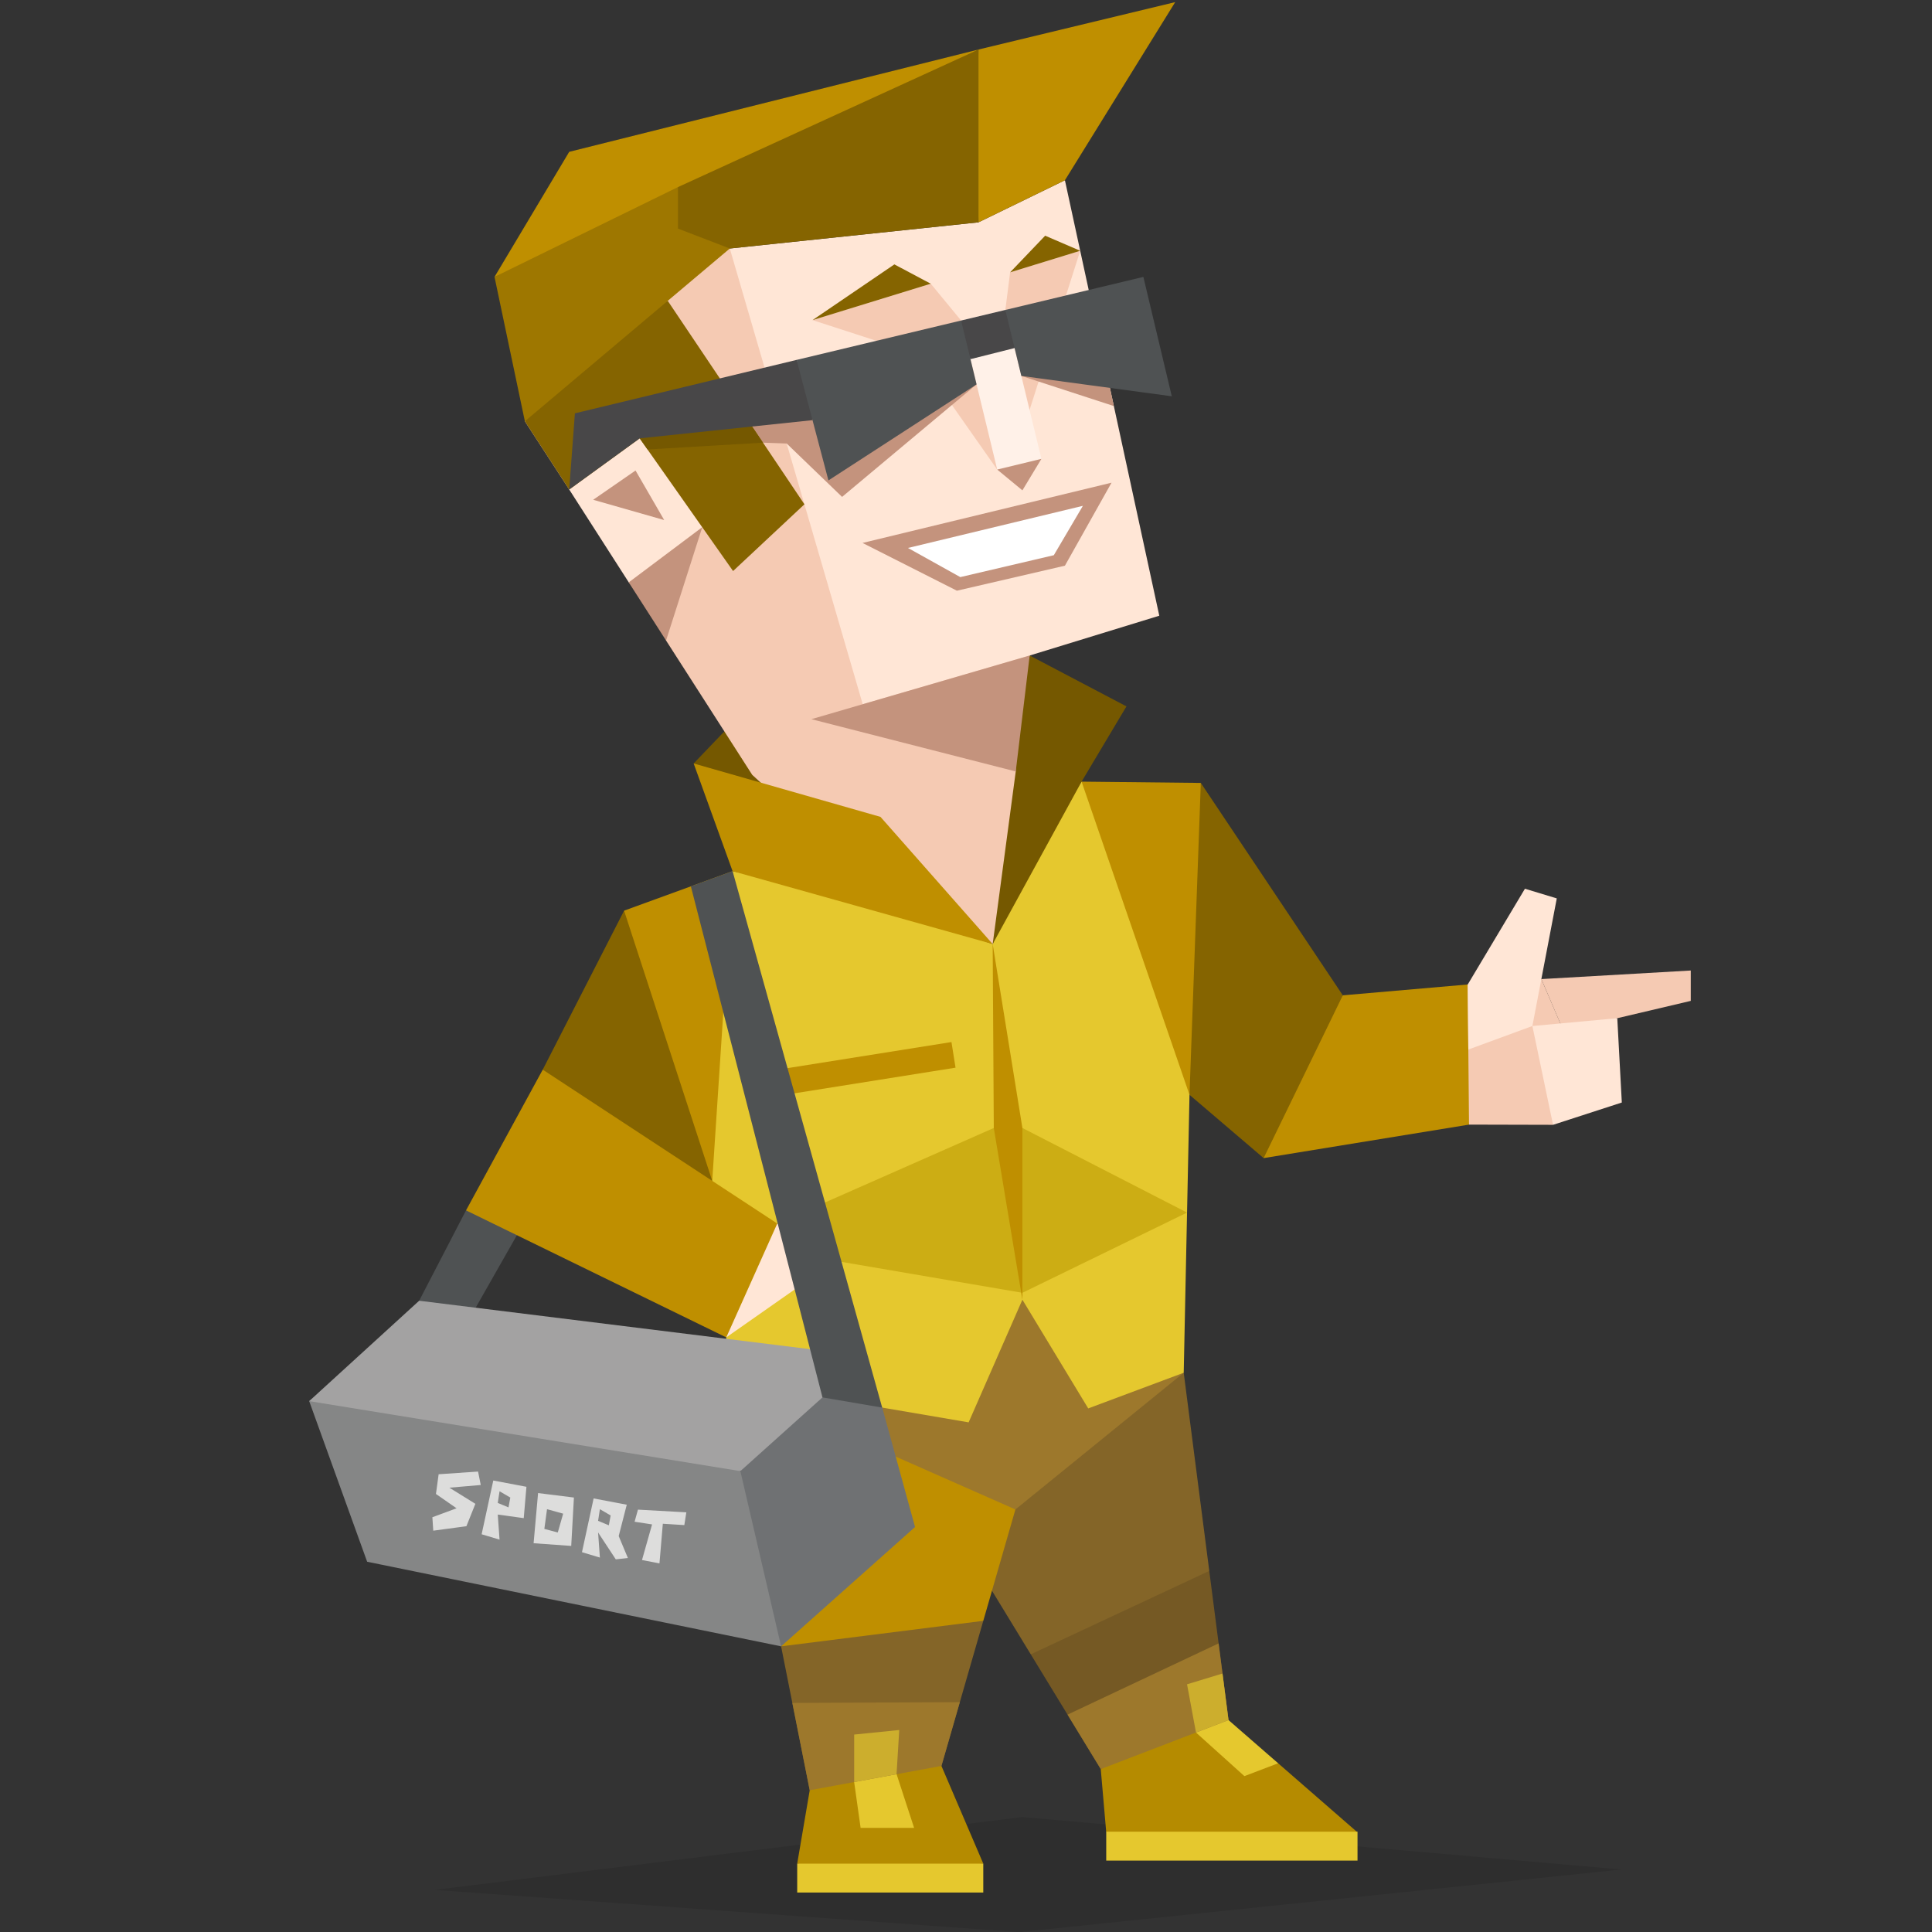 <svg xmlns="http://www.w3.org/2000/svg" viewBox="0 0 533.333 533.333" height="533.333" width="533.333"><rect x="0" y="0" width="533.333" height="533.333" fill="#333333" stroke="none"/><defs><clipPath id="a"><path d="M0 400h400V0H0z"/></clipPath><clipPath id="b"><path d="M90.029 23.799H335.78V-.025H90.029z"/></clipPath></defs><g clip-path="url(#a)" transform="matrix(1.333 0 0 -1.333 0 533.333)"><g clip-path="url(#b)" opacity=".1"><path d="M335.78 12.942l-124.104 10.856L90.029 8.721l121.009-8.746z" fill-rule="evenodd"/></g></g><path d="M115.711 359.069l12.935-24.943 15.873 3.636-16.055 28.237z" fill="#4f5253" fill-rule="evenodd"/><path d="M172.281 251.389l43.341 74.592-33.4 11.351-32.397-42.052zM331.488 216.129l39.196 58.635-5.772 28.037-16.083 16.896-20.465-17.473-4.888-49.557z" fill="#856400" fill-rule="evenodd"/><path d="M370.684 274.763l34.484-2.992 5.339 17.58-4.981 21.099-56.696 9.247z" fill="#bf8f00" fill-rule="evenodd"/><path d="M326.768 378.947l7.055 54.707-17.521 28.325-31.761-5.301-30.971-50.775z" fill="#846528" fill-rule="evenodd"/><path d="M284.541 456.677l49.281-23.024 5.309 41.172-16.252 15.477-19.012-1.943z" fill="#755924" fill-rule="evenodd"/><path d="M340.062 478.829l12.771 7.925 21.852 19.025-39.759 2.953-29.548-2.953-1.511-17.419 27.621-16.229z" fill="#b58b00" fill-rule="evenodd"/><path d="M330.154 478.271l13.367 12.032 9.312-3.549-13.701-11.928-5.309-2.695z" fill="#e5c82e" fill-rule="evenodd"/><path d="M280.308 416.69l-8.871 30.745-27.907 14.543-27.908-7.503-15.932-73.393 58.859 17.251z" fill="#bf8f00" fill-rule="evenodd"/><path d="M215.623 454.476l55.815-7.04-11.555 40.049-18.532 9.341-17.827-2.627z" fill="#846528" fill-rule="evenodd"/><path d="M259.883 487.485l11.555 26.979-28.377 3.985-22.991-3.985 3.455-20.264 12.245-7.867 6.075-1.579h5.956z" fill="#b58b00" fill-rule="evenodd"/><path d="M271.437 522.435h-51.368v-7.969h51.368zM235.771 491.781l1.803 12.804h14.767l-4.86-14.889-5.635-1.335zM374.745 513.615H305.377v-7.969h69.368z" fill="#e5c82e" fill-rule="evenodd"/><path d="M326.768 378.947L280.308 416.691l-80.619-35.609 55.907-7.748 26.639-16.453 16.339 12.279z" fill="#9d782c" fill-rule="evenodd"/><path d="M318.393 224.58l-19.82-8.808-13.611 18.665-10.931 26.171-36.085-12.279-35.715-7.847-16.683 18.515 11.063 66.98 5.62 17.229-2.541 37.875 67.703 11.565 14.841-33.857 18.171 30.008 26.363-9.851 1.596-76.723z" fill="#e5c82e" fill-rule="evenodd"/><path d="M191.487 210.757l13.481-14.085 2.063 12.888 8.153 13.629zM284.244 180.954l26.717 14.045-12.388 20.772-24.541 44.836 1.323-45.597z" fill="#755800" fill-rule="evenodd"/><path d="M196.613 325.981l5.619-85.499-29.951 10.907zM331.488 216.129l-3.124 86.095-29.791-86.452zM262.653 287.66l-51.285 8.163 1.125 7.075 51.285-8.164z" fill="#bf8f00" fill-rule="evenodd"/><path d="M192.597 69.535l77.523-8.16 23.853-11.613 26.051 120.208-35.78 10.985-4.893 15.527-5.011 10.185-32.781 17.913-26.992-17.032-40.995-46.785-16.441-25.632-4.601-26.319z" fill="#ffe6d6" fill-rule="evenodd"/><path d="M201.464 68.602l36.692 125.795 46.088-13.443-4.233 16.117.388 15.896-6.367 47.64-41.355-23.825-25.016-22.872-23.791-37.091-.847-10.521-9.451-5.532 20.283-15.221-17.267-24.537-19.459 14.124-12.24-18.832 37.251-36.515 10.456-10.249zM275.283 129.623l-22.469-32.015-28.517-9.243 32.641-10.044 8.381 10.159 11.883 21.405zM277.529 85.559l1.313-10.375 19.349-5.956-15.173 47.7z" fill="#f5cab3" fill-rule="evenodd"/><path d="M193.857 145.544l-20.283 15.223 10.293 16.047zM269.587 106.105l-37.129 31.065-15.292-14.737-6.536-.236-2.995-4.457 16.661-7.972zM281.94 103.773l25.541 8.32-1.087-5.011-4.979-8.937z" fill="#c4937d" fill-rule="evenodd"/><path d="M184.332 83.046l37.728 56.169-19.693 18.421-25.777-36.629-19.459 14.124-12.24-18.832 19.656-23.82z" fill="#856400" fill-rule="evenodd"/><path d="M277.529 85.559l-12.211 2.921 9.965 41.143 12.201-2.955z" fill="#fff1e8" fill-rule="evenodd"/><path d="M183.353 143.562l-7.913-13.677-11.691 8.079z" fill="#c4937d" fill-rule="evenodd"/><path d="M224.297 88.366l22.597-15.38 10.044 5.336zM278.842 75.184l9.675-10.119 9.675 4.163z" fill="#856400" fill-rule="evenodd"/><path d="M306.841 133.247l-68.735 16.635 26.051 13.183 29.816-6.905z" fill="#c4937d" fill-rule="evenodd"/><path d="M298.935 139.634l-48.284 11.632 14.441 8.044 25.817-6.045z" fill="#fff" fill-rule="evenodd"/><path d="M287.485 126.668l-5.248 8.693-6.955-5.739z" fill="#c4937d" fill-rule="evenodd"/><path d="M210.63 122.197l-31.877 1.881-2.163-3.072 17.02-4.707 14.099 1.551z" fill="#755800" fill-rule="evenodd"/><path d="M284.244 180.954l-60.261 17.576 56.416 14.437z" fill="#c4937d" fill-rule="evenodd"/><path d="M270.12 13.667L157.132 41.914 136.512 76.439l71.151-26.679z" fill="#bf8f00" fill-rule="evenodd"/><path d="M201.464 68.602l-56.573 47.697-8.379-39.86 50.64-24.795z" fill="#9e7700" fill-rule="evenodd"/><path d="M201.464 68.602l-14.312-5.501v-11.456l82.968-37.977 2.639 24.395-2.639 23.312z" fill="#856400" fill-rule="evenodd"/><path d="M270.12 13.667v47.707l23.853-11.613L324.417.586z" fill="#bf8f00"/><path d="M219.903 99.351l-61.201 14.751-1.571 21.029 19.459-14.124 47.708-5.021-.556-9.269zM277.529 85.559l-12.211 2.921-.639 5.2 3.223 5.467 12.176-3.063 1.32-4.449z" fill="#484748" fill-rule="evenodd"/><path d="M269.587 106.105l-40.897 26.515-8.788-33.269 45.416-10.869zm46.041-29.665l7.847 32.955-41.536-5.621-4.411-18.215z" fill="#4f5253" fill-rule="evenodd"/><path d="M243.06 225.501l-51.573-14.744 10.745 29.727 71.8 20.124z" fill="#bf8f00" fill-rule="evenodd"/><path d="M202.232 343.206l72.107-31.824h7.896l45.453 23.356-45.453 22.143z" fill="#ccad14" fill-rule="evenodd"/><path d="M274.032 260.607l.307 50.775 7.896 47.407v-47.407zM149.825 295.279l64.741 42.483-3.199 19.119-10.88 12.309-71.841-35.064z" fill="#bf8f00" fill-rule="evenodd"/><path d="M214.567 337.762l16.08 10.3-30.159 21.127z" fill="#ffe6d6" fill-rule="evenodd"/><path d="M218.73 470.099l46.229-.209-5.076 17.596-36.36 6.715z" fill="#9d782c" fill-rule="evenodd"/><path d="M235.799 491.933v-13.104l12.441-1.255-.745 12.199z" fill="#ccae2d" fill-rule="evenodd"/><path d="M294.696 473.326l41.705-19.667 2.729 21.165-35.264 13.536z" fill="#9d782c" fill-rule="evenodd"/><path d="M330.154 478.271l-2.467-13.316 9.787-2.977 1.657 12.848z" fill="#ccae2d" fill-rule="evenodd"/><path d="M405.167 271.772l20.327-1.492 7.444 17.381-4.216 22.848-23.197-.059z" fill="#f5cab3" fill-rule="evenodd"/><path d="M405.167 271.772l15.793-26.436 8.792 2.668-6.735 35.228-17.684 6.497z" fill="#ffe6d6" fill-rule="evenodd"/><path d="M425.494 270.279l41.245-2.367v8.385l-35.136 8.28z" fill="#f5cab3" fill-rule="evenodd"/><path d="M446.455 281.079l1.252 23.272-18.985 6.159-5.704-27.277z" fill="#ffe6d6" fill-rule="evenodd"/><path d="M109.294 369.159l95.088 36.947 17.679 15.425-6.437 32.945-114.272-23.353-16-44.337z" fill="#858686" fill-rule="evenodd"/><path d="M204.382 406.105L85.351 386.785l30.36-27.716 123.949 15.36-9.705 22.221z" fill="#a3a2a2" fill-rule="evenodd"/><path d="M236.601 379.167l-9.555 6.588-22.665 20.351 11.241 48.371 36.979-32.947-9.056-32.96z" fill="#6f7173" fill-rule="evenodd"/><path d="M202.232 240.483l41.297 148.088-16.483-2.816-36.333-141.077z" fill="#4f5253" fill-rule="evenodd"/><path d="M131.97 406.228l-10.884.741-.741 5.441 5.688 3.957-6.677 2.472.247 3.711 9.151-1.237 2.475-6.181-7.173-4.452 8.659-.743zM140.376 416.12l-2.968-1.236.495-3.216 2.968 1.732zm4.947-5.688l-9.151-1.731-3.215 14.837 4.945 1.484-.495-6.924 7.173.989zM153.977 423.044l-3.709-.989.741-5.441 4.453 1.237zm4.453-9.645l-9.893-1.236-1.237 13.849 10.387.741zM165.601 416.614l2.968 1.731-.495 2.721-2.968-1.237zm7.728 13.479l-2.535-6.06 2.225-8.655-9.149-1.732-3.215 14.839 4.945 1.484-.495-6.924 4.884 7.419zM176.111 416.738l13.355.743-.556 3.523-5.936-.371-.927 10.944-4.823-.928 2.781-9.831-4.823-.741z" fill="#dddddc" fill-rule="evenodd"/></svg>
